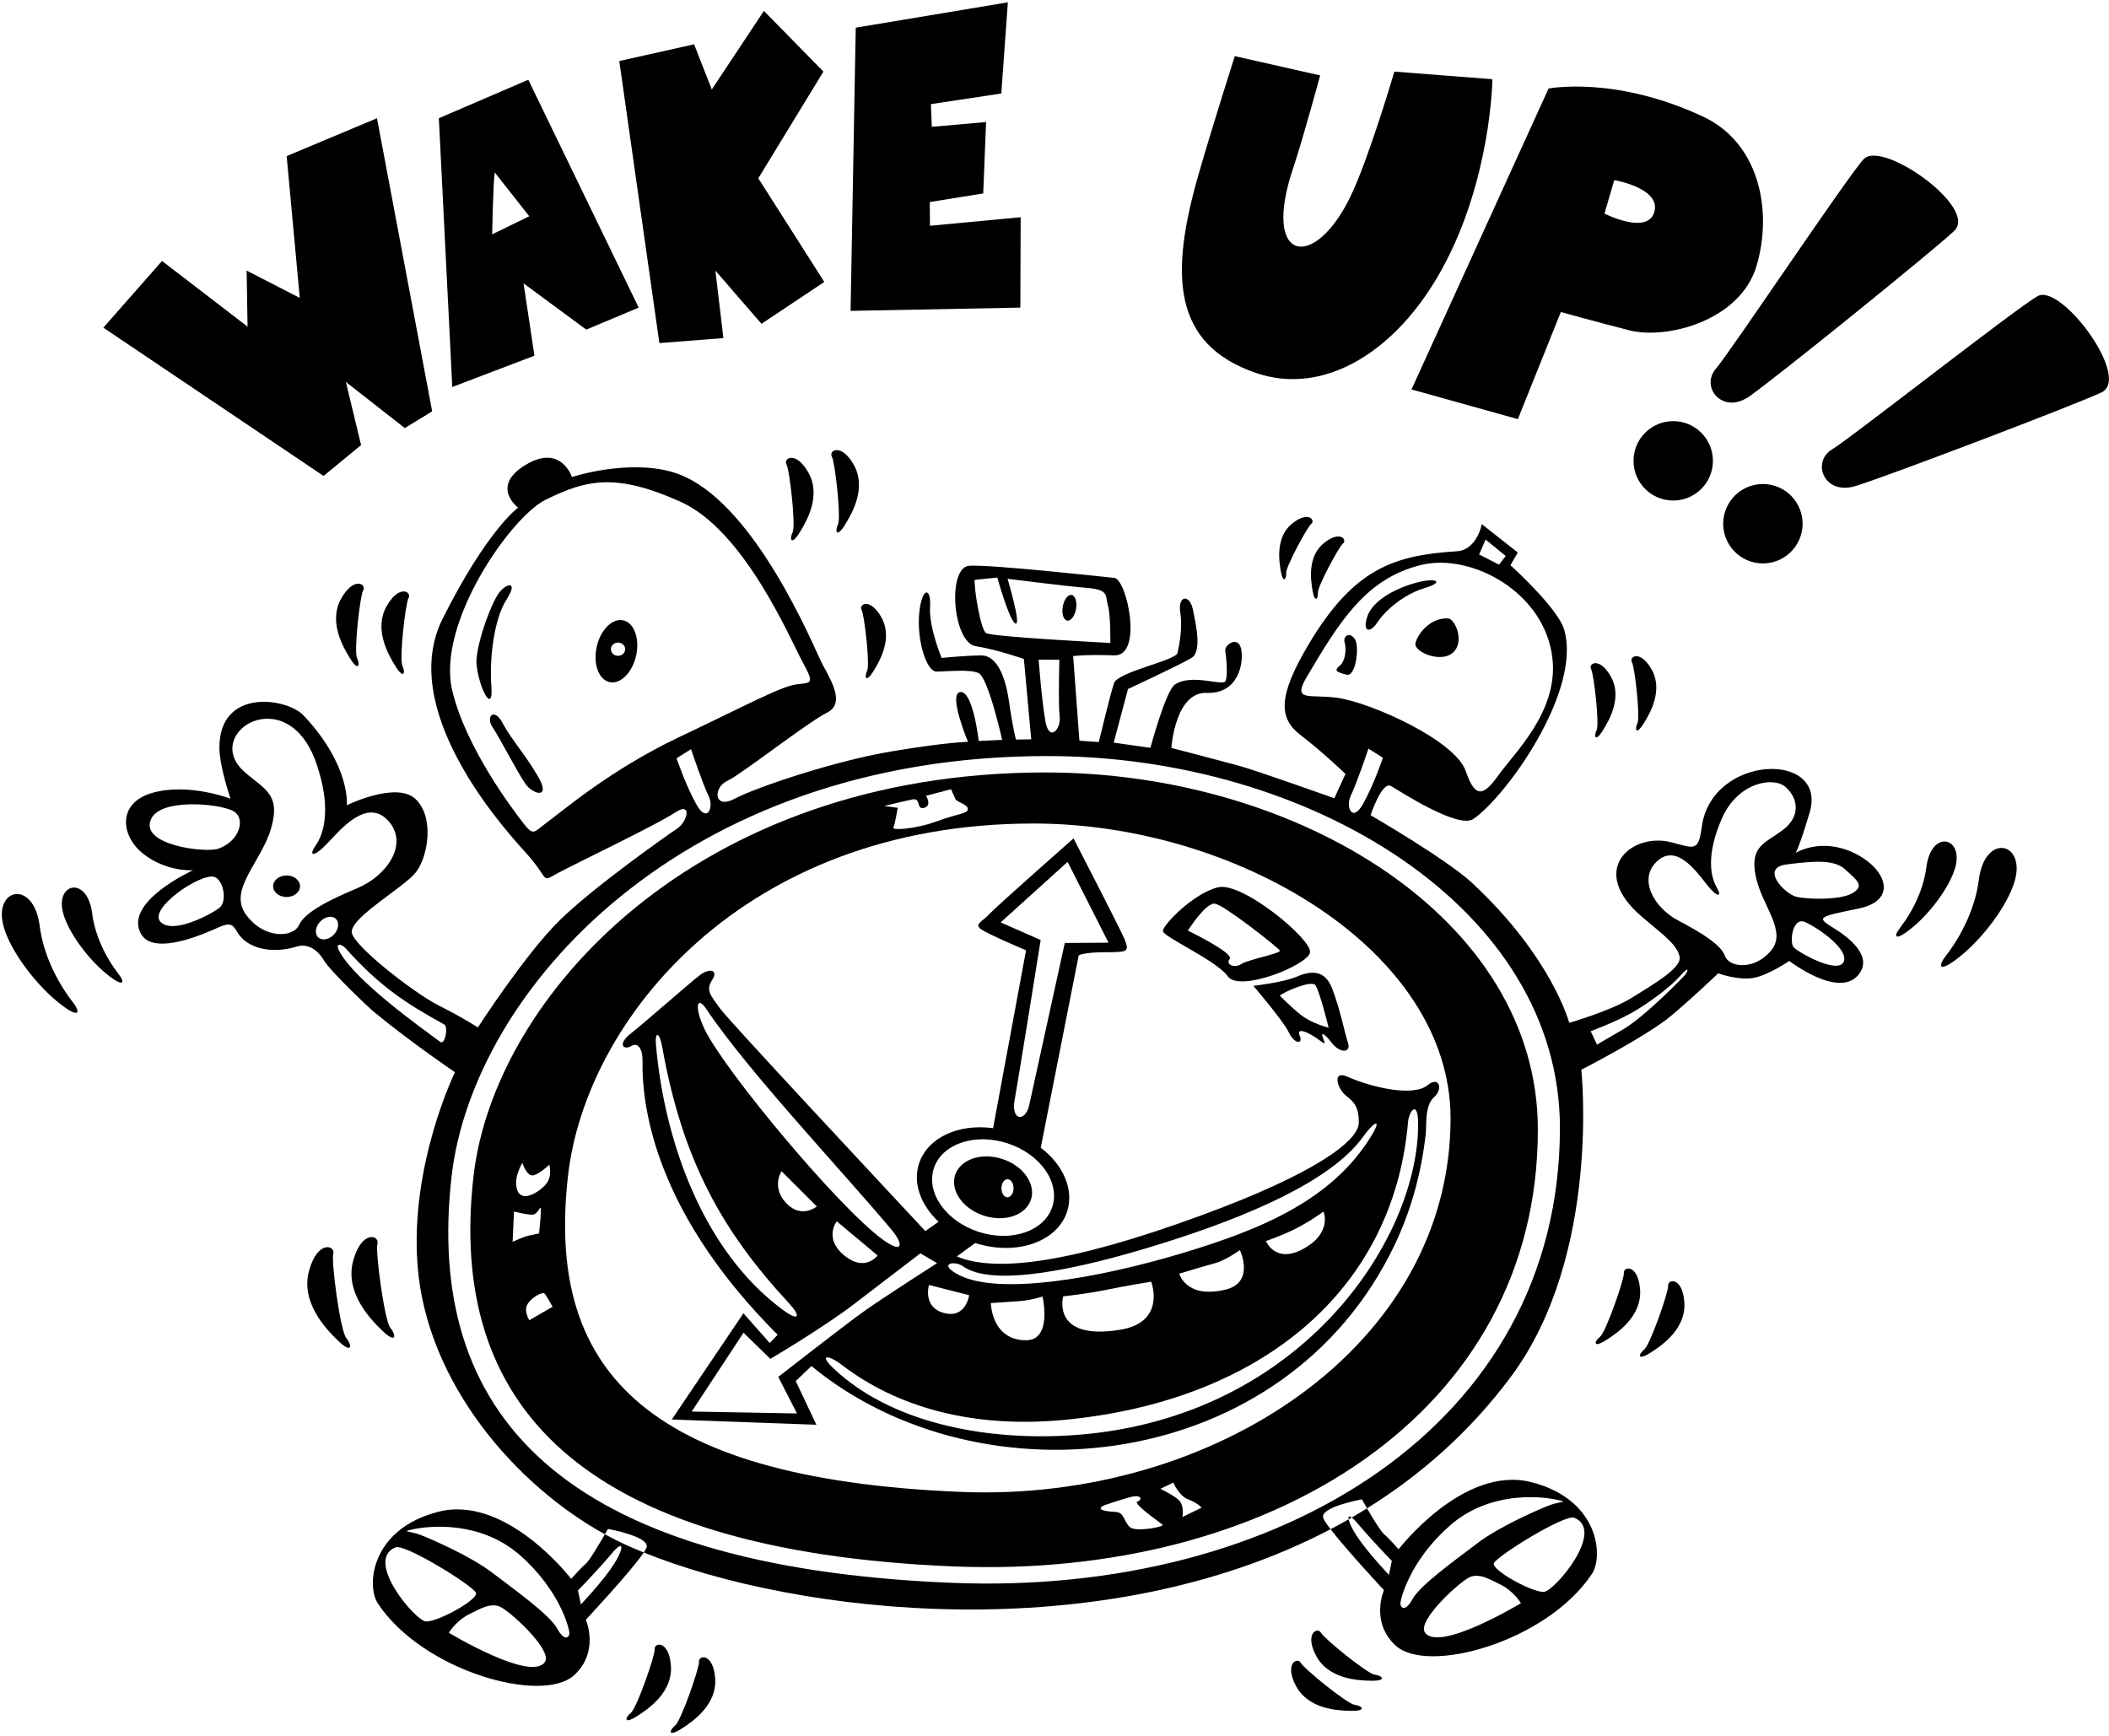 <?xml version="1.0" encoding="UTF-8"?>
<svg xmlns="http://www.w3.org/2000/svg" xmlns:xlink="http://www.w3.org/1999/xlink" width="554pt" height="456pt" viewBox="0 0 554 456" version="1.1">
<g id="surface1">
<path style=" stroke:none;fill-rule:nonzero;fill:rgb(0%,0%,0%);fill-opacity:1;" d="M 92.797 331.121 C 90.539 339.285 96.871 346.184 100.504 349.652 C 104.137 353.117 104.133 350.754 102.547 348.84 C 100.965 346.93 98.582 328.691 99.137 326.812 C 99.805 324.531 95.051 322.953 92.797 331.121 "/>
<path style=" stroke:none;fill-rule:nonzero;fill:rgb(0%,0%,0%);fill-opacity:1;" d="M 87.539 329.469 C 88.211 327.188 83.453 325.609 81.199 333.773 C 78.941 341.941 85.273 348.84 88.906 352.305 C 92.539 355.773 92.535 353.406 90.953 351.496 C 89.367 349.582 86.984 331.348 87.539 329.469 "/>
<path style=" stroke:none;fill-rule:nonzero;fill:rgb(0%,0%,0%);fill-opacity:1;" d="M 176.246 437.672 C 175.809 430.91 171.824 431.371 171.98 433.27 C 172.105 434.832 167.273 448.727 165.723 449.965 C 164.172 451.207 163.781 453.059 167.191 450.934 C 170.602 448.809 176.684 444.438 176.246 437.672 "/>
<path style=" stroke:none;fill-rule:nonzero;fill:rgb(0%,0%,0%);fill-opacity:1;" d="M 183.605 436.598 C 183.73 438.16 178.898 452.059 177.348 453.297 C 175.797 454.535 175.406 456.391 178.816 454.266 C 182.227 452.141 188.309 447.77 187.871 441.004 C 187.434 434.242 183.449 434.703 183.605 436.598 "/>
<path style=" stroke:none;fill-rule:nonzero;fill:rgb(0%,0%,0%);fill-opacity:1;" d="M 361.121 439.941 C 359.148 439.699 347.758 430.391 347.047 428.992 C 346.188 427.297 342.551 428.984 345.719 434.977 C 348.887 440.969 356.359 441.512 360.375 441.535 C 364.395 441.559 363.094 440.184 361.121 439.941 "/>
<path style=" stroke:none;fill-rule:nonzero;fill:rgb(0%,0%,0%);fill-opacity:1;" d="M 355.824 447.852 C 353.855 447.605 342.461 438.297 341.754 436.902 C 340.891 435.207 337.258 436.895 340.426 442.887 C 343.594 448.879 351.062 449.422 355.082 449.445 C 359.098 449.469 357.797 448.094 355.824 447.852 "/>
<path style=" stroke:none;fill-rule:nonzero;fill:rgb(0%,0%,0%);fill-opacity:1;" d="M 430.828 338.867 C 430.391 332.102 426.406 332.566 426.562 334.461 C 426.688 336.023 421.855 349.918 420.305 351.16 C 418.75 352.398 418.363 354.25 421.773 352.129 C 425.184 350.004 431.266 345.633 430.828 338.867 "/>
<path style=" stroke:none;fill-rule:nonzero;fill:rgb(0%,0%,0%);fill-opacity:1;" d="M 438.188 337.793 C 438.312 339.355 433.48 353.25 431.93 354.488 C 430.379 355.73 429.988 357.582 433.398 355.461 C 436.809 353.336 442.891 348.961 442.453 342.199 C 442.016 335.434 438.031 335.898 438.188 337.793 "/>
<path style=" stroke:none;fill-rule:nonzero;fill:rgb(0%,0%,0%);fill-opacity:1;" d="M 101.551 159.262 C 98.223 165.164 101.805 171.742 103.957 175.137 C 106.109 178.527 106.562 176.688 105.703 174.898 C 104.84 173.109 106.512 158.492 107.301 157.141 C 108.262 155.5 104.879 153.355 101.551 159.262 "/>
<path style=" stroke:none;fill-rule:nonzero;fill:rgb(0%,0%,0%);fill-opacity:1;" d="M 89.629 157.223 C 86.301 163.129 89.887 169.703 92.039 173.098 C 94.191 176.488 94.645 174.648 93.781 172.859 C 92.922 171.07 94.59 156.453 95.383 155.102 C 96.344 153.461 92.957 151.316 89.629 157.223 "/>
<path style=" stroke:none;fill-rule:nonzero;fill:rgb(0%,0%,0%);fill-opacity:1;" d="M 209.957 140.039 C 212.109 136.648 215.691 130.07 212.367 124.164 C 209.039 118.262 205.652 120.402 206.613 122.047 C 207.402 123.395 209.074 138.016 208.215 139.805 C 207.352 141.594 207.805 143.434 209.957 140.039 "/>
<path style=" stroke:none;fill-rule:nonzero;fill:rgb(0%,0%,0%);fill-opacity:1;" d="M 220.133 137.766 C 219.273 139.555 219.723 141.395 221.879 138 C 224.027 134.609 227.613 128.031 224.285 122.125 C 220.957 116.223 217.57 118.363 218.531 120.004 C 219.324 121.359 220.992 135.977 220.133 137.766 "/>
<path style=" stroke:none;fill-rule:nonzero;fill:rgb(0%,0%,0%);fill-opacity:1;" d="M 420.973 192.008 C 422.91 188.957 426.137 183.035 423.141 177.723 C 420.145 172.406 417.098 174.336 417.965 175.812 C 418.676 177.031 420.18 190.188 419.402 191.797 C 418.629 193.406 419.035 195.062 420.973 192.008 "/>
<path style=" stroke:none;fill-rule:nonzero;fill:rgb(0%,0%,0%);fill-opacity:1;" d="M 431.699 190.176 C 433.637 187.121 436.863 181.203 433.867 175.887 C 430.875 170.574 427.824 172.504 428.691 173.98 C 429.402 175.195 430.906 188.352 430.133 189.961 C 429.355 191.574 429.766 193.227 431.699 190.176 "/>
<path style=" stroke:none;fill-rule:nonzero;fill:rgb(0%,0%,0%);fill-opacity:1;" d="M 352.762 142.793 C 353.98 141.848 352.082 139.215 347.797 142.648 C 343.516 146.086 344.227 152.109 344.816 155.309 C 345.41 158.508 346.309 157.266 346.199 155.66 C 346.094 154.055 351.762 143.57 352.762 142.793 "/>
<path style=" stroke:none;fill-rule:nonzero;fill:rgb(0%,0%,0%);fill-opacity:1;" d="M 344.418 137.66 C 345.637 136.719 343.738 134.086 339.453 137.52 C 335.172 140.953 335.879 146.98 336.473 150.18 C 337.066 153.379 337.965 152.133 337.855 150.527 C 337.746 148.922 343.414 138.441 344.418 137.66 "/>
<path style=" stroke:none;fill-rule:nonzero;fill:rgb(0%,0%,0%);fill-opacity:1;" d="M 229.352 176.453 C 231.289 173.398 234.516 167.48 231.52 162.164 C 228.523 156.852 225.477 158.781 226.34 160.258 C 227.055 161.473 228.559 174.629 227.781 176.238 C 227.008 177.852 227.414 179.504 229.352 176.453 "/>
<path style=" stroke:none;fill-rule:nonzero;fill:rgb(0%,0%,0%);fill-opacity:1;" d="M 94.852 116.914 L 90.852 100.34 L 106.336 112.453 L 113.527 108.062 L 99.027 31.062 L 75.301 41.004 L 78.746 78.262 L 64.793 71.086 L 65.027 85.812 L 42.562 68.555 L 27.148 86.074 L 84.996 125.035 L 94.852 116.914 "/>
<path style=" stroke:none;fill-rule:nonzero;fill:rgb(0%,0%,0%);fill-opacity:1;" d="M 140.387 93.438 L 137.527 74.441 L 154.004 86.59 L 167.777 80.812 L 138.777 20.949 L 115.277 31.062 L 118.809 101.66 Z M 129.965 45.312 L 139.027 56.812 L 129.277 61.562 C 129.277 61.562 129.559 47.484 129.965 45.312 "/>
<path style=" stroke:none;fill-rule:nonzero;fill:rgb(0%,0%,0%);fill-opacity:1;" d="M 190.027 88.812 L 187.922 71.094 L 200.027 85.062 L 216.527 74.062 L 199.191 46.836 L 216.301 18.809 L 200.668 2.867 L 186.973 23.504 L 182.328 11.641 L 162.676 16.031 L 173.207 90.137 L 190.027 88.812 "/>
<path style=" stroke:none;fill-rule:nonzero;fill:rgb(0%,0%,0%);fill-opacity:1;" d="M 268.113 57.066 L 244.277 59.312 L 244.246 53.074 L 258.277 50.812 L 259.027 32.062 L 244.777 33.312 L 244.531 27.355 L 263.027 24.562 L 264.746 0.609 L 224.789 7.27 L 223.434 81.664 L 268.027 80.812 L 268.113 57.066 "/>
<path style=" stroke:none;fill-rule:nonzero;fill:rgb(0%,0%,0%);fill-opacity:1;" d="M 330 98 C 347.777 104.062 366.898 92.48 378.898 70.48 C 391.754 46.91 392.027 20.812 392.027 20.812 L 366.277 18.812 C 366.277 18.812 359.629 41.477 354.777 51.562 C 345.277 71.312 331.277 69.062 339.715 44.086 C 342.27 36.516 346.777 19.812 346.777 19.812 L 324.363 14.746 C 324.363 14.746 318.637 32.641 314.887 45.641 C 307.277 72.02 307.82 90.434 330 98 "/>
<path style=" stroke:none;fill-rule:nonzero;fill:rgb(0%,0%,0%);fill-opacity:1;" d="M 398.719 110.105 L 410.008 81.969 C 410.008 81.969 418.273 84.281 428.023 86.781 C 437.773 89.281 457.191 84.27 461.441 69.77 C 465.691 55.27 462.105 37.547 447.418 30.66 C 424.277 19.812 406.781 23.258 406.781 23.258 L 370.777 102.312 Z M 424.035 47.32 C 424.035 47.32 436.324 49.395 434.574 55.645 C 432.824 61.895 421.473 56.105 421.473 56.105 L 424.035 47.32 "/>
<path style=" stroke:none;fill-rule:nonzero;fill:rgb(0%,0%,0%);fill-opacity:1;" d="M 449.957 121.062 C 449.957 115.305 445.289 110.633 439.527 110.633 C 433.766 110.633 429.098 115.305 429.098 121.062 C 429.098 126.824 433.766 131.492 439.527 131.492 C 445.289 131.492 449.957 126.824 449.957 121.062 "/>
<path style=" stroke:none;fill-rule:nonzero;fill:rgb(0%,0%,0%);fill-opacity:1;" d="M 459.559 104.109 C 466.848 98.984 508.105 65.637 513.355 60.637 C 519.723 54.574 494.5 36.723 489.598 41.762 C 485.773 45.691 454.277 92.812 450.777 96.812 C 446.527 101.672 452.48 109.086 459.559 104.109 "/>
<path style=" stroke:none;fill-rule:nonzero;fill:rgb(0%,0%,0%);fill-opacity:1;" d="M 453.168 134.344 C 451.379 139.816 454.367 145.707 459.844 147.496 C 465.316 149.285 471.207 146.297 472.996 140.824 C 474.785 135.348 471.797 129.457 466.324 127.668 C 460.848 125.879 454.957 128.867 453.168 134.344 "/>
<path style=" stroke:none;fill-rule:nonzero;fill:rgb(0%,0%,0%);fill-opacity:1;" d="M 535.312 77.762 C 530.457 80.309 485.879 115.312 481.309 118.027 C 475.762 121.324 479.113 130.223 487.391 127.691 C 495.91 125.086 545.484 106.207 552.027 103.086 C 559.969 99.301 541.539 74.496 535.312 77.762 "/>
<path style=" stroke:none;fill-rule:nonzero;fill:rgb(0%,0%,0%);fill-opacity:1;" d="M 10.43 243.27 C 8.859 230.789 -2.012 233.301 1.012 243.613 C 2.887 250 9.203 258.25 14.754 262.871 C 20.754 267.871 21.473 266.281 19.066 263.184 C 14.715 257.582 11.316 250.309 10.43 243.27 "/>
<path style=" stroke:none;fill-rule:nonzero;fill:rgb(0%,0%,0%);fill-opacity:1;" d="M 24.199 239.898 C 22.941 229.914 14.246 231.922 16.664 240.172 C 18.164 245.281 23.219 251.883 27.656 255.582 C 32.457 259.582 33.031 258.309 31.109 255.828 C 27.629 251.348 24.906 245.531 24.199 239.898 "/>
<path style=" stroke:none;fill-rule:nonzero;fill:rgb(0%,0%,0%);fill-opacity:1;" d="M 519.801 231.16 C 518.914 238.199 515.512 245.473 511.16 251.074 C 508.758 254.172 509.477 255.762 515.477 250.762 C 521.023 246.141 527.344 237.891 529.215 231.504 C 532.238 221.188 521.371 218.68 519.801 231.16 "/>
<path style=" stroke:none;fill-rule:nonzero;fill:rgb(0%,0%,0%);fill-opacity:1;" d="M 506.031 227.789 C 505.32 233.422 502.602 239.238 499.121 243.719 C 497.195 246.199 497.773 247.473 502.57 243.473 C 507.012 239.773 512.062 233.172 513.562 228.062 C 515.98 219.812 507.285 217.805 506.031 227.789 "/>
<path style=" stroke:none;fill-rule:nonzero;fill:rgb(0%,0%,0%);fill-opacity:1;" d="M 486.754 223.953 C 478.086 219.953 471.68 224.078 471.68 224.078 C 471.68 224.078 472.695 222.48 475.359 213.48 C 480.199 197.156 449.695 198.148 447.055 217.074 C 446.129 223.703 445.344 222.941 439.012 221.273 C 428.668 218.551 416.738 228.566 431.449 240.957 C 437.781 246.289 440.535 248.309 441.199 251.309 C 441.867 254.309 434.074 258.703 428.645 262.117 C 423.211 265.535 412.207 268.699 412.207 268.699 C 412.207 268.699 407.695 251.48 386.703 231.949 C 380.039 225.75 360.02 214.148 360.02 214.148 C 360.02 214.148 363.027 205.148 365.359 206.48 C 367.695 207.812 383.031 217.867 387.027 215.148 C 395.516 209.371 415.633 181.562 410.867 165.367 C 409.199 159.699 396.773 148.48 396.773 148.48 L 398.695 145.148 L 389.242 137.695 C 389.242 137.695 388.004 144.488 382.672 144.824 C 366.172 145.855 355.602 149.367 343.758 169.266 C 335.426 183.266 336.027 188.812 341.695 193.148 C 347.359 197.48 353.438 203.309 353.438 203.309 L 350.504 209.703 C 350.504 209.703 330.129 202.438 325.34 201.129 C 320.555 199.816 307.695 196.48 307.695 196.48 C 307.695 196.48 308.676 181.684 317.008 182.016 C 325.344 182.348 326.781 174.113 326.027 170.48 C 325.273 166.848 321.559 169.414 321.855 171.035 C 322.152 172.66 322.531 177.145 321.98 178.82 C 321.426 180.496 313.277 176.812 308.672 179.793 C 306.23 181.371 302.195 196.457 302.195 196.457 L 292.551 195.094 L 296.305 181.004 C 296.305 181.004 310.359 174.48 313.027 172.812 C 315.695 171.148 314.25 164.379 313.359 160.148 C 312.473 155.918 309.359 156.48 310.027 160.812 C 310.695 165.148 309.734 169.5 309.328 171.512 C 308.926 173.52 293.629 176.48 292.629 179.48 C 291.629 182.48 288.641 194.938 288.641 194.938 L 283.543 194.578 L 281.898 172.352 C 281.898 172.352 284.988 171.898 292.676 172.164 C 300.363 172.426 296.027 152.148 292.695 151.812 C 289.359 151.48 260.66 148.305 254.684 148.617 C 248.703 148.93 250.266 168.734 256.266 169.734 C 262.266 170.734 268.957 173.117 268.957 173.117 L 270.887 194.219 L 266.875 194.285 C 266.875 194.285 266.07 191.441 265.027 184.148 C 263.984 176.855 261.473 172.18 257.805 172.18 C 254.137 172.18 247.344 172.832 247.344 172.832 C 247.344 172.832 243.98 164.793 244.312 159.461 C 244.645 154.129 242.133 154.129 241.465 161.129 C 240.801 168.129 243.34 176.426 246.004 176.426 C 248.672 176.426 254.457 175.73 257.008 176.789 C 259.559 177.852 263.258 194.367 263.258 194.367 L 257.098 194.66 C 257.098 194.66 255.605 181.461 252.27 181.797 C 248.938 182.129 254.273 194.887 254.273 194.887 C 254.273 194.887 248.93 194.93 234.148 197.402 C 219.371 199.871 198.688 206.809 193.023 209.809 C 187.355 212.809 187.359 206.812 191.027 205.148 C 194.695 203.48 212.027 189.812 217.359 187.148 C 222.695 184.48 217.027 176.812 215.504 173.422 C 210.852 163.086 195.695 129.48 176.605 124 C 164.645 120.566 150.238 125.316 150.238 125.316 C 150.238 125.316 147.359 116.48 138.027 122.148 C 128.695 127.812 136.086 133.359 136.086 133.359 C 136.086 133.359 127.906 139.273 116.242 162.605 C 104.574 185.941 130.867 216.062 137.867 223.727 C 144.867 231.395 141.684 231.953 146.684 229.285 C 151.684 226.621 172.695 216.566 177.297 213.48 C 181.895 210.395 180.602 215.855 177.953 217.621 C 175.305 219.387 156.258 232.777 147.168 241.621 C 138.078 250.465 125.535 269.91 125.535 269.91 C 125.535 269.91 121.73 267.398 115.258 264.148 C 108.777 260.898 92.367 248.141 92.398 244.793 C 92.434 240.77 106.066 233.172 109.23 229.172 C 112.398 225.172 114.199 214.785 109.199 209.953 C 104.199 205.117 91.098 211.535 91.098 211.535 C 91.098 211.535 92.195 201.148 79.738 187.949 C 75.391 183.344 57.629 180.602 57.629 196.398 C 57.629 201.23 60.543 209.82 60.543 209.82 C 60.543 209.82 49.594 205.598 40.094 208.266 C 30.594 210.934 31.695 219.812 37.859 224.48 C 44.027 229.148 50.715 228.613 50.715 228.613 C 50.715 228.613 32.367 236.918 37.035 245.324 C 40.371 251.324 54.027 245.148 57.359 243.648 C 60.695 242.148 61.152 242.941 62.484 245.105 C 64.832 248.922 71.027 250.812 77.988 248.656 C 80.777 247.789 83.391 249.422 85.059 252.254 C 86.723 255.086 96.785 264.645 98.184 265.793 C 108.32 274.129 119.512 281.68 119.512 281.68 C 119.512 281.68 107.676 305.812 109.676 332.312 C 112.031 363.52 135.785 390.359 158.895 403.059 C 159.379 402.215 159.695 401.648 159.695 401.648 C 159.695 401.648 170.695 403.648 169.859 406.48 C 169.77 406.789 169.504 407.262 169.109 407.848 C 209.434 424.156 289.008 433.461 349.52 401.727 C 348.465 400.355 347.738 399.27 347.574 398.711 C 346.738 395.879 357.738 393.879 357.738 393.879 C 357.738 393.879 358.309 394.895 359.098 396.246 C 373.305 387.414 386.199 376.043 396.926 361.621 C 420.625 329.762 415.387 281.027 415.387 281.027 C 415.387 281.027 432.695 272.148 439.027 266.812 C 445.359 261.48 451.34 255.699 451.34 255.699 C 451.34 255.699 456.488 257.586 460.488 256.918 C 464.488 256.25 470.012 252.445 470.012 252.445 C 470.012 252.445 483.027 262.48 488.207 256.051 C 492.094 251.219 485.758 246.309 481.426 243.641 C 477.09 240.977 477.637 240.852 488.242 238.672 C 498.848 236.492 495.422 227.953 486.754 223.953 Z M 57.617 238.512 C 55.453 240.18 45.293 245.629 42.125 242.129 C 38.957 238.629 52.77 229.254 56.316 230.367 C 58.699 231.117 59.785 236.848 57.617 238.512 Z M 57.324 222.961 C 53.824 224.125 36.527 221.98 39.695 215.148 C 42.203 209.738 57.074 211.016 61.086 212.969 C 64.824 214.785 62.926 221.09 57.324 222.961 Z M 78.551 243.008 C 77.023 246.363 69.316 246.793 64.59 240.234 C 59.863 233.68 68.641 226.539 71.23 217.543 C 73.824 208.543 69.41 207.355 64.227 202.781 C 52.723 192.629 75.492 178.301 83.137 200.645 C 87.102 212.234 85.121 218.945 82.984 221.996 C 80.848 225.047 82.48 225.227 85.836 221.719 C 89.191 218.211 96.277 209.449 101.918 215.551 C 107.562 221.648 101.59 230.078 93.965 233.281 C 86.34 236.484 80.074 239.652 78.551 243.008 Z M 83.598 246.258 C 82.602 245.316 82.828 243.465 84.102 242.113 C 85.379 240.766 87.215 240.434 88.207 241.371 C 89.203 242.312 88.977 244.164 87.703 245.516 C 86.43 246.863 84.59 247.195 83.598 246.258 Z M 115.621 273.695 C 110.004 269.527 93.605 257.848 89.25 250.105 C 87.75 247.441 89.82 248.047 90.766 249.098 C 100.039 259.434 106.871 263.684 116.73 269.156 C 117.777 269.738 116.938 274.672 115.621 273.695 Z M 357.93 211.402 C 355.18 216.152 353.371 211.914 354.871 208.914 C 356.371 205.914 359.469 196.664 359.469 196.664 L 363.277 199.062 C 363.277 199.062 360.68 206.652 357.93 211.402 Z M 390.242 141.75 L 395.527 146.062 L 393.781 148.34 L 388.535 145.656 Z M 351.277 183.312 C 344.027 182.312 339.301 184.516 343.301 177.766 C 351.816 163.398 358.746 151.922 373.406 148.395 C 386.566 145.23 405.945 155.645 407.812 173.062 C 409.312 187.062 397.758 197.797 393.508 203.797 C 389.258 209.797 387.277 209.062 385.027 202.562 C 382.215 194.441 360.004 184.52 351.277 183.312 Z M 259.027 166.312 C 257.527 165.312 255.828 154.375 256.031 152.324 L 261.969 151.727 C 261.969 151.727 265.234 163.367 266.777 163.812 C 268.32 164.262 264.664 152.043 264.664 152.043 C 264.664 152.043 279.516 153.953 285.523 154.438 C 291.531 154.926 290.27 156.562 291.027 159.062 C 291.785 161.566 291.664 168.91 291.664 168.91 C 291.664 168.91 260.527 167.312 259.027 166.312 Z M 278.352 188.277 C 278.746 191.605 275.613 194.984 274.633 189.586 C 273.652 184.184 272.836 173.289 272.836 173.289 L 278.277 173.312 C 278.277 173.312 277.953 184.945 278.352 188.277 Z M 144.004 215.801 C 140.141 218.617 140.277 219.812 137.527 216.312 C 134.777 212.812 122.277 196.312 118.777 181.312 C 114.672 163.711 134.137 135.852 143.277 131.312 C 154.305 125.84 162.027 124.316 178.777 131.816 C 195.527 139.316 207.527 167.812 210.777 173.812 C 214.027 179.812 213.211 179.289 209.211 179.789 C 205.211 180.289 195.938 185.316 178.184 193.75 C 160.43 202.184 147.863 212.98 144.004 215.801 Z M 177.719 199.211 L 181.527 196.812 C 181.527 196.812 184.621 206.062 186.121 209.062 C 187.621 212.062 185.816 216.301 183.066 211.551 C 180.316 206.801 177.719 199.211 177.719 199.211 Z M 250.027 415.816 C 147.133 411.625 111.527 371.316 118.625 309.059 C 124.188 260.266 179.164 198.617 275.09 198.617 C 344.164 198.617 409.766 238.551 409.766 296.312 C 409.766 374.395 336.027 419.316 250.027 415.816 Z M 442.738 255.98 C 442.324 256.578 431.852 267.285 426.242 270.496 C 420.629 273.707 419.5 274.43 419.5 274.43 L 417.852 270.906 C 417.852 270.906 423.879 268.672 428.344 266.227 C 432.809 263.781 438.898 259.188 441.211 256.527 C 443.52 253.863 443.691 254.605 442.738 255.98 Z M 465.156 249.824 C 460.676 255.031 454.18 254.102 453.133 251.152 C 452.086 248.199 447.012 245.059 440.789 241.789 C 434.566 238.52 430.125 230.945 435.348 226.191 C 440.57 221.438 445.934 229.375 448.52 232.59 C 451.102 235.805 452.496 235.773 450.91 233.031 C 449.328 230.293 448.137 224.469 452.344 214.941 C 456.547 205.414 465.949 203.953 469.051 206.754 C 472.551 209.918 472.926 214.637 468.199 218.133 C 463.477 221.629 459.652 222.312 461.191 230.121 C 462.73 237.93 469.641 244.613 465.156 249.824 Z M 484.23 252.797 C 482.531 255.898 472.281 250.148 471.148 248.828 C 470.012 247.508 470.859 240.711 474.215 242.25 C 478.113 244.039 485.93 249.688 484.23 252.797 Z M 486.5 234.695 C 483.391 236.48 474.691 236.324 471.766 235.551 C 468.84 234.777 462.16 227.984 469.387 227.078 C 476.617 226.172 481.883 225.738 484.805 228.48 C 487.723 231.223 490.012 232.68 486.5 234.695 "/>
<path style=" stroke:none;fill-rule:nonzero;fill:rgb(0%,0%,0%);fill-opacity:1;" d="M 75.277 229.984 C 73.324 229.984 71.742 231.254 71.742 232.812 C 71.742 234.379 73.324 235.645 75.277 235.645 C 77.23 235.645 78.812 234.379 78.812 232.812 C 78.812 231.254 77.23 229.984 75.277 229.984 "/>
<path style=" stroke:none;fill-rule:nonzero;fill:rgb(0%,0%,0%);fill-opacity:1;" d="M 274.641 202.926 C 182.52 202.926 129.727 262.129 124.387 308.984 C 117.57 368.77 151.762 407.48 250.574 411.504 C 333.16 414.863 403.969 371.727 403.969 296.746 C 403.969 241.277 340.977 202.926 274.641 202.926 Z M 239.773 210.004 C 241.996 209.582 240.629 212.828 242.766 212.219 C 244.898 211.609 243.254 209.047 243.254 209.047 L 249.84 207.34 C 249.84 207.34 250.586 209.102 250.984 209.93 C 251.387 210.754 254.383 211.363 254.23 212.586 C 254.078 213.805 251.988 213.605 246.133 215.746 C 240.273 217.887 234.242 218.168 234.668 217.402 C 235.098 216.641 235.809 212.219 235.809 212.219 L 232.273 211.73 C 232.273 211.73 237.555 210.426 239.773 210.004 Z M 137.215 305.477 C 137.215 305.477 138.188 308.617 139.715 308.77 C 141.238 308.922 144.289 305.961 144.289 305.961 C 144.289 305.961 145.211 308.992 143.379 311.129 C 141.547 313.262 137.121 315.938 135.902 312.734 C 134.684 309.531 137.215 305.477 137.215 305.477 Z M 135.02 318.285 C 135.02 318.285 138.281 319.09 139.82 319.105 C 141.363 319.121 142.094 316.117 142.094 317.797 C 142.094 319.473 141.605 324.02 141.605 324.02 C 141.605 324.02 140.184 324.355 138.965 324.586 C 137.742 324.82 134.652 326.215 134.652 326.215 Z M 139.043 346.832 C 139.043 346.832 137.426 344.301 138.648 342.473 C 139.867 340.641 142.441 339.422 142.949 339.758 C 143.453 340.094 145.145 343.297 145.145 343.297 Z M 296.828 401.199 C 295.242 399.855 295.324 397.324 293.184 397.203 C 291.039 397.078 287.309 396.758 290.141 395.414 C 290.141 395.414 295.996 393.402 297.824 393.098 C 299.656 392.793 300.203 393.953 298.801 394.441 C 297.398 394.93 304.781 399.992 305.391 400.539 C 306 401.09 298.414 402.543 296.828 401.199 Z M 310.59 398.527 C 310.59 398.527 311.273 395.355 309.43 393.867 C 307.586 392.383 304.797 391.125 304.797 391.125 L 308.211 389.477 C 308.211 389.477 309.664 392.965 312.105 393.879 C 314.543 394.793 315.652 396.066 315.652 396.066 Z M 252.531 391.934 C 167.699 388.48 143.547 358.543 149.215 308.812 C 153.863 268.039 195.016 216.34 271.527 216.34 C 324.594 216.34 381.039 249.438 381.039 293.812 C 381.039 353.801 318.602 394.621 252.531 391.934 "/>
<path style=" stroke:none;fill-rule:nonzero;fill:rgb(0%,0%,0%);fill-opacity:1;" d="M 322.539 256.5 C 325.59 260.77 343.516 253.562 344.125 250.211 C 344.734 246.855 326.375 231.57 319.969 233.094 C 313.562 234.621 305.496 242.945 305.477 244.566 C 305.453 246.109 319.488 252.23 322.539 256.5 Z M 319.117 237.398 C 321.555 237.703 335.828 248.988 336.195 249.723 C 336.562 250.453 327.777 252.098 326.07 253.258 C 324.359 254.414 321.801 253.441 323.02 251.914 C 324.238 250.391 312.039 244.477 312.039 244.477 C 312.039 244.477 316.676 237.094 319.117 237.398 "/>
<path style=" stroke:none;fill-rule:nonzero;fill:rgb(0%,0%,0%);fill-opacity:1;" d="M 329.242 258.992 C 329.242 258.992 337.066 268.109 338.574 271.254 C 340.082 274.398 342.355 274.305 341.441 272.168 C 340.527 270.035 342.785 270.828 344.98 272.168 C 347.176 273.512 348.578 275.156 347.664 273.023 C 346.75 270.887 347.727 271.254 349.859 273.996 C 351.996 276.742 354.996 276.664 354.082 273.918 C 353.164 271.176 352.031 265.039 349.891 259.57 C 347.746 254.098 343.461 255.344 340.258 256.707 C 337.051 258.07 329.242 258.992 329.242 258.992 Z M 345.5 258.773 C 346.578 260.066 349.008 269.973 349.008 269.973 C 349.008 269.973 344.684 268.949 341.785 266.66 C 338.891 264.371 336.195 261.555 336.195 261.555 C 337.383 260.496 344.422 257.484 345.5 258.773 "/>
<path style=" stroke:none;fill-rule:nonzero;fill:rgb(0%,0%,0%);fill-opacity:1;" d="M 158.895 403.059 C 157.543 405.41 154.855 409.977 153.859 410.816 C 152.512 411.953 150.039 414.762 150.039 414.762 C 150.039 414.762 133.062 392.625 115.23 397.125 C 97.395 401.625 96.176 416.59 99.266 421.25 C 111.066 439.023 142.328 447.727 150.758 440.121 C 157.59 433.953 153.895 425.504 153.895 425.504 C 153.895 425.504 165.906 412.652 169.109 407.848 C 167.461 407.18 165.875 406.504 164.359 405.816 C 162.551 404.992 160.723 404.062 158.895 403.059 Z M 111.809 425.949 C 108.977 425.617 95.621 409.836 103.906 406.492 C 106.398 405.484 124.348 416.613 125.016 418.445 C 125.68 420.281 114.641 426.285 111.809 425.949 Z M 143.133 436.617 C 139.473 441.969 117.91 428.934 117.91 428.934 C 117.91 428.934 119.73 425.832 123.262 424.047 C 126.789 422.266 128.656 421.27 130.992 421.938 C 133.324 422.605 145.301 433.453 143.133 436.617 Z M 146.359 427.816 C 144.359 424.148 134.914 417.438 129.246 413.105 C 123.578 408.773 112.941 404.156 110.273 403.156 C 107.609 402.156 104.859 402.48 109.027 401.648 C 112.977 400.859 126.359 399.48 136.695 408.648 C 147.027 417.816 149.383 427.438 149.551 428.773 C 149.715 430.105 148.359 431.48 146.359 427.816 Z M 161.062 411.238 C 158.23 415.57 152.586 421.496 152.586 421.496 L 151.82 417.824 C 151.82 417.824 157.242 412.25 160.68 408.129 C 164.117 404.008 163.898 406.906 161.062 411.238 "/>
<path style=" stroke:none;fill-rule:nonzero;fill:rgb(0%,0%,0%);fill-opacity:1;" d="M 356.754 400.355 C 360.191 404.477 365.613 410.051 365.613 410.051 L 364.848 413.727 C 364.848 413.727 359.203 407.801 356.371 403.469 C 355.16 401.617 354.434 400.035 354.258 399.145 C 352.691 400.035 351.109 400.895 349.52 401.727 C 353.797 407.309 363.539 417.73 363.539 417.73 C 363.539 417.73 359.844 426.184 366.68 432.348 C 375.105 439.953 406.367 431.254 418.168 413.477 C 421.262 408.82 420.039 393.855 402.203 389.355 C 384.371 384.855 367.395 406.992 367.395 406.992 C 367.395 406.992 364.922 404.184 363.574 403.043 C 362.703 402.309 360.531 398.711 359.098 396.246 C 357.77 397.074 356.43 397.879 355.078 398.66 C 355.488 398.961 356.035 399.496 356.754 400.355 Z M 374.301 428.848 C 372.133 425.68 384.109 414.832 386.441 414.168 C 388.777 413.5 390.645 414.496 394.176 416.277 C 397.703 418.059 399.523 421.164 399.523 421.164 C 399.523 421.164 377.961 434.199 374.301 428.848 Z M 413.527 398.719 C 421.812 402.062 408.461 417.848 405.625 418.18 C 402.793 418.512 391.754 412.508 392.422 410.676 C 393.086 408.844 411.035 397.715 413.527 398.719 Z M 367.883 421 C 368.051 419.668 370.406 410.043 380.738 400.879 C 391.074 391.711 404.457 393.086 408.406 393.879 C 412.574 394.711 409.824 394.383 407.16 395.383 C 404.492 396.383 393.855 401 388.188 405.336 C 382.52 409.668 373.074 416.379 371.074 420.043 C 369.074 423.711 367.719 422.336 367.883 421 "/>
<path style=" stroke:none;fill-rule:nonzero;fill:rgb(0%,0%,0%);fill-opacity:1;" d="M 354.258 399.145 C 354.531 398.988 354.805 398.82 355.078 398.66 C 354.363 398.133 354.105 398.379 354.258 399.145 "/>
<path style=" stroke:none;fill-rule:nonzero;fill:rgb(0%,0%,0%);fill-opacity:1;" d="M 353.277 287.562 C 355.277 289.312 356.938 290.156 356.938 294.906 C 356.938 299.656 345.598 308.27 315.598 319.27 C 280.715 332.062 261.445 334.262 251.316 330.074 L 256.188 326.543 C 266.922 329.996 277.719 326.301 280.316 318.273 C 282.199 312.453 279.238 305.961 273.387 301.5 L 283.359 250.98 C 283.359 250.98 284.52 250.148 290.527 250.148 C 296.359 250.148 296.695 249.98 295.359 246.648 C 294.477 244.434 281.996 220.246 281.996 220.246 C 281.996 220.246 261.695 238.148 259.859 240.148 C 258.027 242.148 255.836 242.754 257.672 244.086 C 259.504 245.422 269.527 249.648 269.527 249.648 L 260.867 296.371 C 251.832 295.148 243.625 298.828 241.406 305.688 C 239.727 310.883 241.906 316.609 246.551 320.957 L 243.074 323.41 C 231.902 311.438 191.473 268.16 189.176 264.969 C 186.586 261.375 185.328 260.172 187.078 257.422 C 188.828 254.672 186.312 254.316 183.867 256.152 C 181.418 257.988 168.805 269.105 165.941 271.305 C 161.805 274.48 164.023 275.934 165.777 274.812 C 167.531 273.695 168.828 275.562 168.777 278.562 C 168.543 292.328 173.102 319.469 204.273 350.648 L 202.195 352.812 L 195.285 345.004 L 176.473 372.906 L 214.449 374.285 L 209.027 362.816 L 213.152 358.867 C 257.801 395.629 337.57 387.148 366.277 327.184 C 370.453 318.461 373.32 308.668 374.527 297.812 C 374.777 295.562 374.203 290.477 376.703 288.227 C 379.203 285.977 377.984 282.605 375.027 285.062 C 371.316 288.152 360.664 285.801 353.906 282.844 C 349.906 281.094 351.277 285.812 353.277 287.562 Z M 266.527 288.98 C 267.527 283.48 273.367 246.945 273.367 246.945 L 262.859 242.312 L 280.441 226.418 L 291.195 247.648 L 279.703 247.723 C 279.703 247.723 271.359 285.812 270.359 290.312 C 269.359 294.812 265.527 294.48 266.527 288.98 Z M 245.297 306.945 C 247.379 300.516 256.031 297.559 264.629 300.34 C 273.223 303.121 278.504 310.586 276.426 317.016 C 274.344 323.445 265.691 326.402 257.094 323.621 C 248.5 320.84 243.219 313.375 245.297 306.945 Z M 254.578 340.246 C 254.578 340.246 253.766 346.441 248.016 344.941 C 242.266 343.441 244.027 337.562 244.027 337.562 Z M 185.527 265.062 C 196.41 281.387 221.918 308.32 234.32 323.211 C 237.238 326.711 237.391 329.645 231.891 325.645 C 220.234 317.164 190.746 281.711 185.262 270.734 C 182.262 264.734 183.027 261.312 185.527 265.062 Z M 230.527 329.812 C 230.527 329.812 227.277 334.312 221.777 329.812 C 216.277 325.312 219.809 320.848 219.809 320.848 Z M 214.562 316.941 C 214.562 316.941 210.527 320.312 206.527 316.062 C 202.527 311.812 205.289 307.672 205.289 307.672 Z M 172.324 274.621 C 171.98 270.68 173.258 271.121 173.961 275.066 C 179.25 304.648 189.496 323.215 207.359 342.488 C 210.254 345.609 210.207 347.512 205.41 343.934 C 184.387 328.258 174.473 299.281 172.324 274.621 Z M 204.438 361.719 L 209.359 371.316 L 181.695 370.816 L 195.316 350.105 L 202.359 356.98 C 202.359 356.98 216.508 348.637 224.508 342.469 C 232.508 336.305 241.77 329.266 241.77 329.266 L 246.16 331.828 C 246.16 331.828 232.207 340.762 227.195 344.312 C 222.18 347.867 204.438 361.719 204.438 361.719 Z M 369.863 294.816 C 370.129 291.762 372.527 288.812 372.527 295.312 C 372.527 326.129 340.828 373.879 280.113 377.137 C 257.551 378.348 233.789 373.445 219.035 359.559 C 214.785 355.559 217.789 355.992 221.039 358.492 C 235.465 369.586 255.184 375.266 279.273 373.031 C 330.473 368.289 365.977 339.582 369.863 294.816 Z M 260.277 342.312 C 260.277 342.312 265.031 342.043 268.031 341.793 C 271.031 341.543 273.855 340.609 273.855 340.609 C 273.855 340.609 276.531 352.09 269.531 352.09 C 260.406 352.09 260.277 342.312 260.277 342.312 Z M 279.277 340.562 C 279.277 340.562 286.027 339.812 290.777 338.812 C 295.527 337.812 302.402 336.707 302.402 336.707 C 302.402 336.707 306.477 347.32 294.297 349.324 C 276.047 352.324 279.277 340.562 279.277 340.562 Z M 309.785 334.594 C 309.785 334.594 316.527 332.562 319.277 331.812 C 322.027 331.062 325.703 328.41 325.703 328.41 C 325.703 328.41 329.746 336.879 321.973 338.773 C 311.527 341.312 309.785 334.594 309.785 334.594 Z M 332.535 326.02 C 332.535 326.02 336.277 324.812 340.277 322.812 C 344.277 320.812 347.664 318.285 347.664 318.285 C 347.664 318.285 350.051 323.727 342.551 327.977 C 335.051 332.227 332.535 326.02 332.535 326.02 Z M 360.277 298.312 C 350.062 315.172 331.438 322.926 310.797 329.137 C 287.578 336.125 262.258 340.215 251.992 334.988 C 246.125 332 250.645 331.012 252.961 332.66 C 260.754 338.219 283.105 333.59 305.227 326.664 C 327.605 319.664 349.758 310.273 358.098 298.582 C 360.957 294.574 363.129 293.609 360.277 298.312 "/>
<path style=" stroke:none;fill-rule:nonzero;fill:rgb(0%,0%,0%);fill-opacity:1;" d="M 258.449 319.359 C 263.953 321.141 269.488 319.246 270.82 315.133 C 272.152 311.02 268.773 306.238 263.27 304.461 C 257.77 302.68 252.23 304.57 250.898 308.688 C 249.57 312.801 252.949 317.578 258.449 319.359 Z M 264.652 309.785 C 265.527 309.785 266.242 310.848 266.242 312.16 C 266.242 313.473 265.527 314.535 264.652 314.535 C 263.773 314.535 263.062 313.473 263.062 312.16 C 263.062 310.848 263.773 309.785 264.652 309.785 "/>
<path style=" stroke:none;fill-rule:nonzero;fill:rgb(0%,0%,0%);fill-opacity:1;" d="M 163.723 162.969 C 160.863 162.332 157.738 165.449 156.746 169.926 C 155.75 174.406 157.262 178.555 160.117 179.188 C 162.977 179.824 166.102 176.707 167.098 172.227 C 168.094 167.75 166.582 163.602 163.723 162.969 Z M 162.352 172.285 C 161.316 172.285 160.48 171.508 160.48 170.547 C 160.48 169.586 161.316 168.805 162.352 168.805 C 163.383 168.805 164.223 169.586 164.223 170.547 C 164.223 171.508 163.383 172.285 162.352 172.285 "/>
<path style=" stroke:none;fill-rule:nonzero;fill:rgb(0%,0%,0%);fill-opacity:1;" d="M 129.074 180.309 C 128.52 173.059 129.777 162.562 133.027 157.562 C 136.277 152.562 133.113 153.086 131.109 155.707 C 128.852 158.656 124.672 170.504 125.191 174.746 C 126.027 181.562 129.633 187.559 129.074 180.309 "/>
<path style=" stroke:none;fill-rule:nonzero;fill:rgb(0%,0%,0%);fill-opacity:1;" d="M 132.016 189.945 C 129.766 185.695 127.516 188.32 129.398 191.066 C 131.262 193.789 136.09 203.254 138.09 206.004 C 140.09 208.754 144.852 210.004 141.328 203.973 C 137.805 197.945 134.266 194.195 132.016 189.945 "/>
<path style=" stroke:none;fill-rule:nonzero;fill:rgb(0%,0%,0%);fill-opacity:1;" d="M 281.496 156.297 C 280.535 156.133 279.492 157.508 279.172 159.367 C 278.852 161.23 279.367 162.875 280.328 163.039 C 281.293 163.207 282.332 161.832 282.656 159.969 C 282.977 158.109 282.457 156.465 281.496 156.297 "/>
<path style=" stroke:none;fill-rule:nonzero;fill:rgb(0%,0%,0%);fill-opacity:1;" d="M 353.215 168.773 C 353.707 170.473 353.457 173.652 351.934 174.871 C 350.406 176.094 350.957 176.582 353.766 177.254 C 356.156 177.824 357.211 169.793 355.867 167.84 C 354.523 165.891 352.723 167.074 353.215 168.773 "/>
<path style=" stroke:none;fill-rule:nonzero;fill:rgb(0%,0%,0%);fill-opacity:1;" d="M 380.426 162.469 C 375.848 162.164 372.43 166.395 371.82 168.957 C 371.215 171.488 380.199 175.055 382.637 170.176 C 384.184 167.086 381.949 162.57 380.426 162.469 "/>
<path style=" stroke:none;fill-rule:nonzero;fill:rgb(0%,0%,0%);fill-opacity:1;" d="M 371.516 153.219 C 365.598 154.926 360.324 158.18 359.105 162.145 C 357.883 166.109 359.934 166.348 361.754 163.59 C 364.16 159.941 369.188 155.965 374.371 154.438 C 379.555 152.914 377.434 151.512 371.516 153.219 "/>
</g>
</svg>
